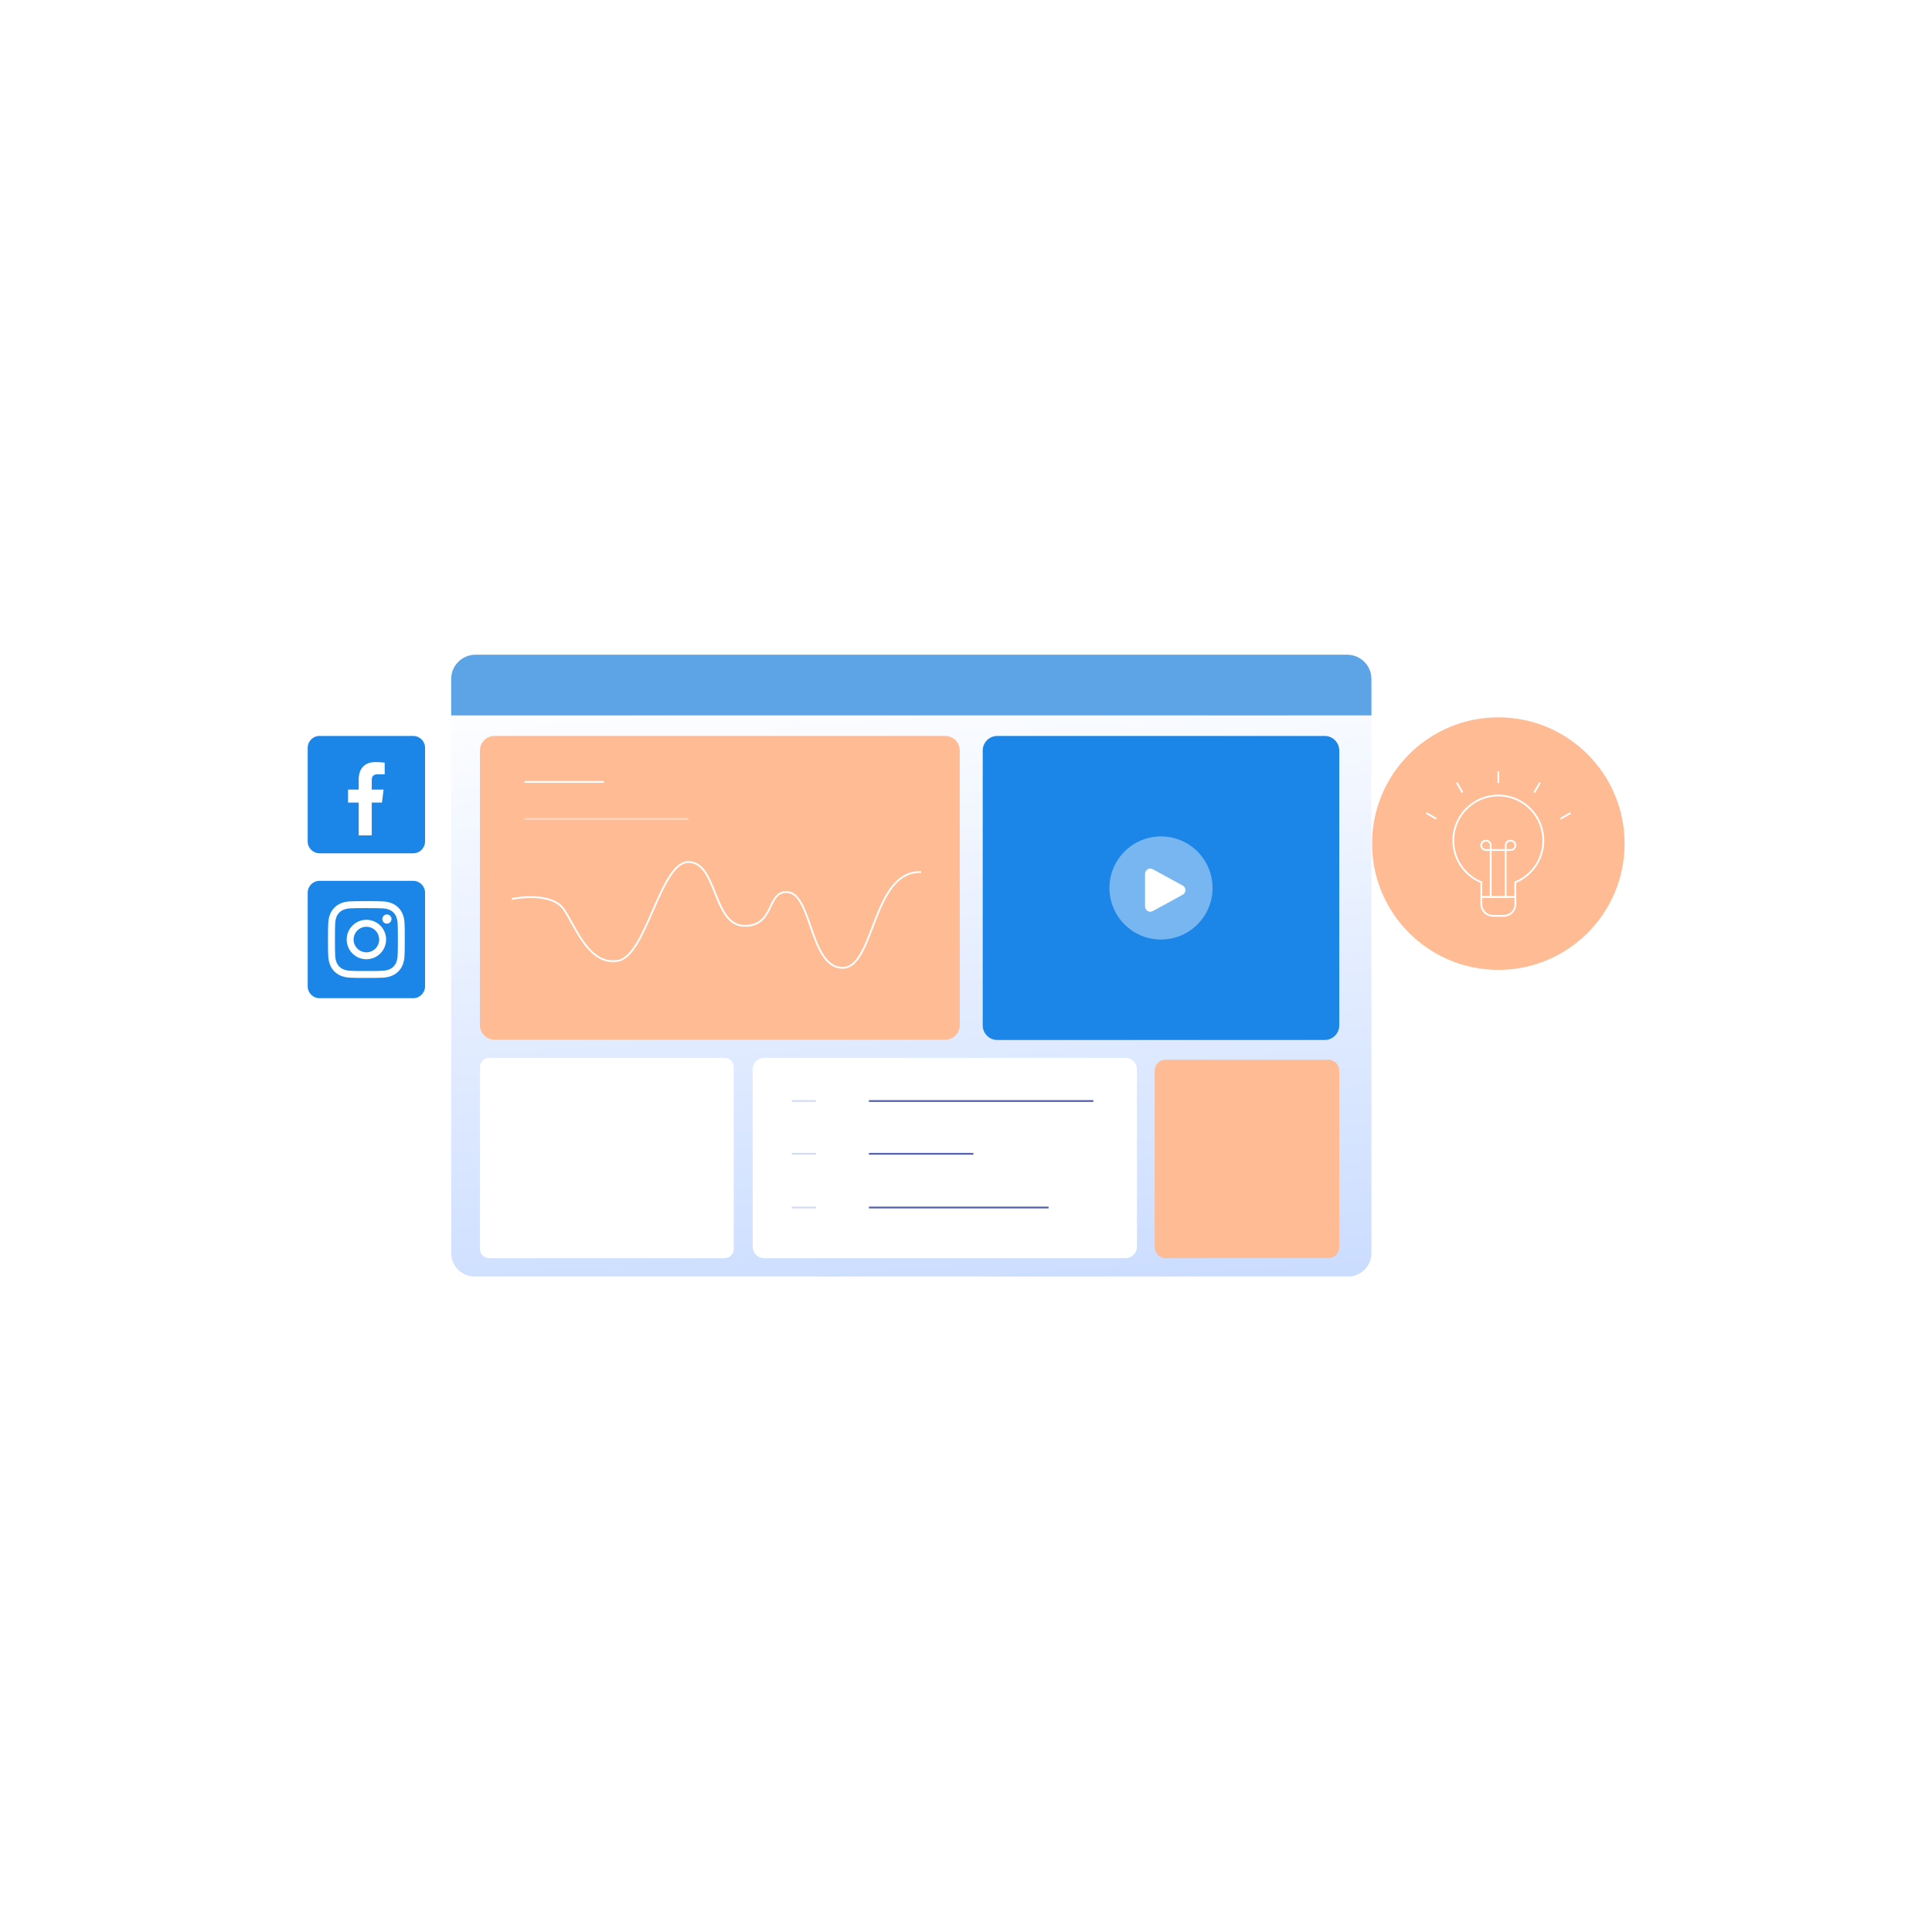 <svg width="1080" height="1080" viewBox="0 0 1080 1080" fill="none"
  xmlns="http://www.w3.org/2000/svg">
  <rect width="1080" height="1080" fill="white" />
  <path
    d="M753.501 366H265.343C258.091 366 252.212 371.879 252.212 379.13V700.46C252.212 707.712 258.091 713.59 265.343 713.59H753.501C760.753 713.59 766.631 707.712 766.631 700.46V379.13C766.631 371.879 760.753 366 753.501 366Z"
    fill="url(#paint0_linear)" />
  <path
    d="M742.55 592.391H651.594C648.22 592.391 645.485 595.126 645.485 598.5V697.208C645.485 700.582 648.22 703.317 651.594 703.317H742.55C745.924 703.317 748.659 700.582 748.659 697.208V598.5C748.659 595.126 745.924 592.391 742.55 592.391Z"
    fill="#FEBB94" />
  <path
    d="M405.024 591.352H273.467C270.609 591.352 268.293 593.668 268.293 596.525V698.144C268.293 701.001 270.609 703.317 273.467 703.317H405.024C407.881 703.317 410.197 701.001 410.197 698.144V596.525C410.197 593.668 407.881 591.352 405.024 591.352Z"
    fill="white" />
  <path
    d="M629.202 591.352H427.127C423.612 591.352 420.762 594.201 420.762 597.716V696.952C420.762 700.468 423.612 703.317 427.127 703.317H629.202C632.717 703.317 635.567 700.468 635.567 696.952V597.716C635.567 594.201 632.717 591.352 629.202 591.352Z"
    fill="white" />
  <path
    d="M740.493 411.398H557.514C553.004 411.398 549.348 415.054 549.348 419.564V573.197C549.348 577.707 553.004 581.363 557.514 581.363H740.493C745.003 581.363 748.659 577.707 748.659 573.197V419.564C748.659 415.054 745.003 411.398 740.493 411.398Z"
    fill="#1C85E8" />
  <path
    d="M528.396 411.398H276.407C271.926 411.398 268.293 415.031 268.293 419.513V573.086C268.293 577.568 271.926 581.2 276.407 581.2H528.396C532.877 581.2 536.51 577.568 536.51 573.086V419.513C536.51 415.031 532.877 411.398 528.396 411.398Z"
    fill="#FEBB94" />
  <path d="M442.601 615.477H456.073" stroke="#D4DCF4" strokeWidth="12" stroke-miterlimit="10"
    strokeLinecap="round" />
  <path d="M485.727 615.477H611.182" stroke="#5661AE" strokeWidth="12" stroke-miterlimit="10"
    strokeLinecap="round" />
  <path d="M442.601 644.986H456.073" stroke="#D4DCF4" strokeWidth="12" stroke-miterlimit="10"
    strokeLinecap="round" />
  <path d="M485.727 644.986H544.139" stroke="#5661AE" strokeWidth="12" stroke-miterlimit="10"
    strokeLinecap="round" />
  <path d="M442.601 675.012H456.073" stroke="#D4DCF4" strokeWidth="12" stroke-miterlimit="10"
    strokeLinecap="round" />
  <path d="M485.727 675.012H586.179" stroke="#5661AE" strokeWidth="12" stroke-miterlimit="10"
    strokeLinecap="round" />
  <path
    d="M286.129 502.498C286.129 502.498 308.335 497.82 315.378 508.62C322.421 519.419 329.464 539.705 345.429 537.075C361.393 534.444 369.098 481.383 385.062 481.853C401.026 482.322 398.487 517.071 415.86 517.541C433.233 518.01 428.391 498.12 439.99 498.664C454.061 499.324 452.484 540.548 470.796 541.018C489.108 541.487 487.23 486.551 514.933 487.49"
    stroke="white" strokeWidth="6.357" stroke-miterlimit="10" strokeLinecap="round" />
  <path d="M293.21 437.104H337.544" stroke="white" strokeWidth="10.083" stroke-miterlimit="10"
    strokeLinecap="round" />
  <path opacity="0.4" d="M293.21 457.793H384.829" stroke="white" strokeWidth="10.083"
    stroke-miterlimit="10" strokeLinecap="round" />
  <path opacity="0.4"
    d="M649.004 525.201C664.921 525.201 677.825 512.298 677.825 496.38C677.825 480.462 664.921 467.559 649.004 467.559C633.086 467.559 620.182 480.462 620.182 496.38C620.182 512.298 633.086 525.201 649.004 525.201Z"
    fill="white" />
  <path
    d="M640.088 488.445V506.738C640.088 507.245 640.22 507.743 640.471 508.184C640.722 508.625 641.083 508.992 641.519 509.251C641.956 509.51 642.452 509.65 642.959 509.659C643.466 509.668 643.966 509.544 644.411 509.301L661.133 500.155C661.593 499.903 661.977 499.532 662.244 499.081C662.511 498.63 662.652 498.116 662.652 497.591C662.652 497.067 662.511 496.552 662.244 496.102C661.977 495.651 661.593 495.28 661.133 495.028L644.411 485.882C643.966 485.638 643.466 485.515 642.959 485.524C642.452 485.533 641.956 485.673 641.519 485.932C641.083 486.191 640.722 486.558 640.471 486.999C640.22 487.439 640.088 487.938 640.088 488.445Z"
    fill="white" />
  <path
    d="M265.748 366H753.096C756.686 366 760.128 367.426 762.667 369.965C765.205 372.503 766.631 375.946 766.631 379.536V399.927H252.212V379.536C252.212 375.946 253.638 372.503 256.177 369.965C258.715 367.426 262.158 366 265.748 366V366Z"
    fill="#5CA4E6" />
  <path
    d="M230.986 411.398H178.619C174.964 411.398 172 414.362 172 418.018V470.384C172 474.04 174.964 477.004 178.619 477.004H230.986C234.642 477.004 237.605 474.04 237.605 470.384V418.018C237.605 414.362 234.642 411.398 230.986 411.398Z"
    fill="#1C85E8" />
  <path
    d="M230.986 492.398H178.619C174.964 492.398 172 495.362 172 499.018V551.384C172 555.04 174.964 558.004 178.619 558.004H230.986C234.642 558.004 237.605 555.04 237.605 551.384V499.018C237.605 495.362 234.642 492.398 230.986 492.398Z"
    fill="#1C85E8" />
  <path
    d="M226.152 516.359C226.117 514.579 225.78 512.818 225.154 511.152C224.601 509.726 223.757 508.431 222.676 507.349C221.594 506.268 220.299 505.424 218.873 504.871C217.206 504.246 215.446 503.909 213.666 503.874C211.368 503.764 210.639 503.739 204.811 503.739C198.983 503.739 198.254 503.764 195.964 503.865C194.185 503.9 192.424 504.237 190.757 504.863C189.331 505.415 188.036 506.259 186.954 507.341C185.873 508.422 185.029 509.717 184.477 511.144C183.852 512.81 183.514 514.571 183.479 516.351C183.37 518.648 183.344 519.378 183.344 525.206C183.344 531.034 183.37 531.763 183.47 534.052C183.505 535.832 183.843 537.593 184.468 539.26C185.021 540.686 185.865 541.981 186.946 543.062C188.028 544.144 189.323 544.988 190.749 545.54C192.416 546.165 194.176 546.502 195.956 546.538C198.245 546.639 198.975 546.664 204.803 546.664C210.631 546.664 211.36 546.639 213.649 546.538C215.429 546.503 217.19 546.166 218.856 545.54C220.283 544.989 221.579 544.145 222.66 543.063C223.742 541.982 224.585 540.686 225.137 539.26C225.762 537.593 226.099 535.832 226.135 534.052C226.235 531.763 226.261 531.034 226.261 525.206C226.261 519.378 226.252 518.648 226.152 516.359ZM222.286 533.885C222.272 535.245 222.023 536.593 221.548 537.868C221.19 538.793 220.643 539.634 219.941 540.336C219.239 541.038 218.399 541.585 217.473 541.943C216.198 542.416 214.85 542.666 213.49 542.681C211.226 542.781 210.547 542.806 204.819 542.806C199.092 542.806 198.405 542.781 196.149 542.681C194.788 542.667 193.441 542.417 192.166 541.943C191.234 541.601 190.392 541.054 189.701 540.341C188.99 539.649 188.443 538.807 188.099 537.876C187.625 536.601 187.376 535.253 187.361 533.893C187.26 531.629 187.236 530.95 187.236 525.222C187.236 519.495 187.26 518.808 187.361 516.552C187.375 515.192 187.625 513.844 188.099 512.569C188.441 511.635 188.992 510.792 189.709 510.104C190.401 509.393 191.244 508.846 192.174 508.502C193.45 508.029 194.797 507.779 196.157 507.764C198.421 507.664 199.101 507.638 204.828 507.638C210.563 507.638 211.242 507.664 213.498 507.764C214.859 507.778 216.206 508.028 217.481 508.502C218.413 508.844 219.256 509.391 219.946 510.104C220.657 510.796 221.204 511.638 221.548 512.569C222.022 513.844 222.271 515.192 222.286 516.552C222.387 518.816 222.412 519.495 222.412 525.222C222.412 530.95 222.387 531.621 222.286 533.885Z"
    fill="white" />
  <path
    d="M204.811 514.18C202.63 514.18 200.498 514.826 198.685 516.038C196.872 517.25 195.458 518.972 194.624 520.987C193.789 523.002 193.571 525.219 193.996 527.358C194.422 529.497 195.472 531.461 197.014 533.003C198.556 534.546 200.521 535.596 202.66 536.021C204.799 536.447 207.016 536.228 209.031 535.394C211.046 534.559 212.768 533.146 213.98 531.333C215.191 529.519 215.838 527.387 215.838 525.206C215.837 522.282 214.675 519.478 212.607 517.41C210.54 515.342 207.735 514.18 204.811 514.18ZM204.811 532.359C203.396 532.359 202.014 531.94 200.837 531.154C199.661 530.368 198.744 529.251 198.203 527.944C197.661 526.637 197.52 525.198 197.796 523.811C198.072 522.423 198.753 521.149 199.753 520.149C200.754 519.148 202.028 518.467 203.416 518.191C204.803 517.915 206.241 518.057 207.548 518.598C208.855 519.139 209.972 520.056 210.758 521.233C211.544 522.409 211.964 523.792 211.964 525.206C211.964 527.103 211.21 528.923 209.869 530.264C208.527 531.605 206.708 532.359 204.811 532.359Z"
    fill="white" />
  <path
    d="M218.848 513.743C218.848 514.252 218.697 514.75 218.414 515.173C218.132 515.597 217.73 515.927 217.259 516.122C216.789 516.317 216.271 516.368 215.772 516.268C215.272 516.169 214.814 515.924 214.454 515.564C214.094 515.204 213.848 514.745 213.749 514.246C213.65 513.746 213.701 513.229 213.895 512.758C214.09 512.288 214.42 511.886 214.843 511.603C215.267 511.32 215.765 511.169 216.274 511.169C216.956 511.169 217.611 511.44 218.094 511.923C218.577 512.406 218.848 513.06 218.848 513.743Z"
    fill="white" />
  <path
    d="M211.304 432.821H215.043V426.308C213.234 426.11 211.416 426.013 209.596 426.02C204.205 426.02 200.512 429.411 200.512 435.643V441.379H194.562V448.66H200.512V466.979H207.805V448.661H213.514L214.42 441.381H207.804V436.365C207.806 434.261 208.372 432.821 211.304 432.821H211.304Z"
    fill="white" />
  <path
    d="M837.583 542.167C876.566 542.167 908.167 510.566 908.167 471.583C908.167 432.601 876.566 401 837.583 401C798.601 401 767 432.601 767 471.583C767 510.566 798.601 542.167 837.583 542.167Z"
    fill="#FEBB94" />
  <path
    d="M862.74 469.868C862.74 465.302 861.499 460.823 859.148 456.909C856.798 452.995 853.427 449.794 849.398 447.648C845.368 445.503 840.831 444.494 836.271 444.729C831.712 444.964 827.302 446.434 823.515 448.983C819.727 451.531 816.703 455.062 814.768 459.197C812.833 463.332 812.058 467.915 812.528 472.456C812.997 476.998 814.693 481.326 817.433 484.977C820.173 488.629 823.855 491.466 828.083 493.186V501.447H847.051V493.186C851.688 491.3 855.658 488.074 858.453 483.92C861.247 479.766 862.74 474.874 862.74 469.868V469.868Z"
    stroke="white" strokeWidth="3.718" strokeLinecap="round" strokeLinejoin="round" />
  <path
    d="M828.084 501.447H847.115V505.498C847.115 507.214 846.433 508.86 845.219 510.074C844.006 511.288 842.359 511.97 840.643 511.97H834.556C832.839 511.97 831.193 511.288 829.979 510.074C828.766 508.86 828.084 507.214 828.084 505.498V501.447V501.447Z"
    stroke="white" strokeWidth="3.718" strokeLinecap="round" strokeLinejoin="round" />
  <path
    d="M833.314 501.447V472.549C833.314 471.858 833.039 471.194 832.55 470.705C832.061 470.216 831.398 469.941 830.706 469.941H830.628C829.936 469.941 829.273 470.216 828.784 470.705C828.295 471.194 828.02 471.858 828.02 472.549V472.549C828.02 472.892 828.087 473.231 828.219 473.547C828.35 473.864 828.542 474.151 828.784 474.393C829.026 474.635 829.313 474.827 829.63 474.958C829.946 475.089 830.285 475.157 830.628 475.157H844.507C844.85 475.157 845.189 475.089 845.505 474.958C845.821 474.827 846.109 474.635 846.351 474.393C846.593 474.151 846.785 473.864 846.916 473.547C847.047 473.231 847.115 472.892 847.115 472.549V472.549C847.115 471.858 846.84 471.194 846.351 470.705C845.862 470.216 845.199 469.941 844.507 469.941H844.279C843.587 469.941 842.924 470.216 842.435 470.705C841.946 471.194 841.671 471.858 841.671 472.549V501.447"
    stroke="white" strokeWidth="3.718" strokeLinecap="round" strokeLinejoin="round" />
  <path d="M837.599 431.197V437.657" stroke="white" strokeWidth="3.718" strokeLinecap="round"
    strokeLinejoin="round" />
  <path d="M814.312 437.42L817.542 443.015" stroke="white" strokeWidth="3.718"
    strokeLinecap="round" strokeLinejoin="round" />
  <path d="M797.257 454.452L802.851 457.682" stroke="white" strokeWidth="3.718"
    strokeLinecap="round" strokeLinejoin="round" />
  <path d="M877.91 454.508L872.315 457.738" stroke="white" strokeWidth="3.718"
    strokeLinecap="round" strokeLinejoin="round" />
  <path d="M860.878 437.451L857.648 443.046" stroke="white" strokeWidth="3.718"
    strokeLinecap="round" strokeLinejoin="round" />
  <defs>
    <linearGradient id="paint0_linear" x1="496.615" y1="365.174" x2="550.947" y2="1106.82"
      gradientUnits="userSpaceOnUse">
      <stop stop-color="white" />
      <stop offset="1" stop-color="#94B9FF" />
    </linearGradient>
  </defs>
</svg>